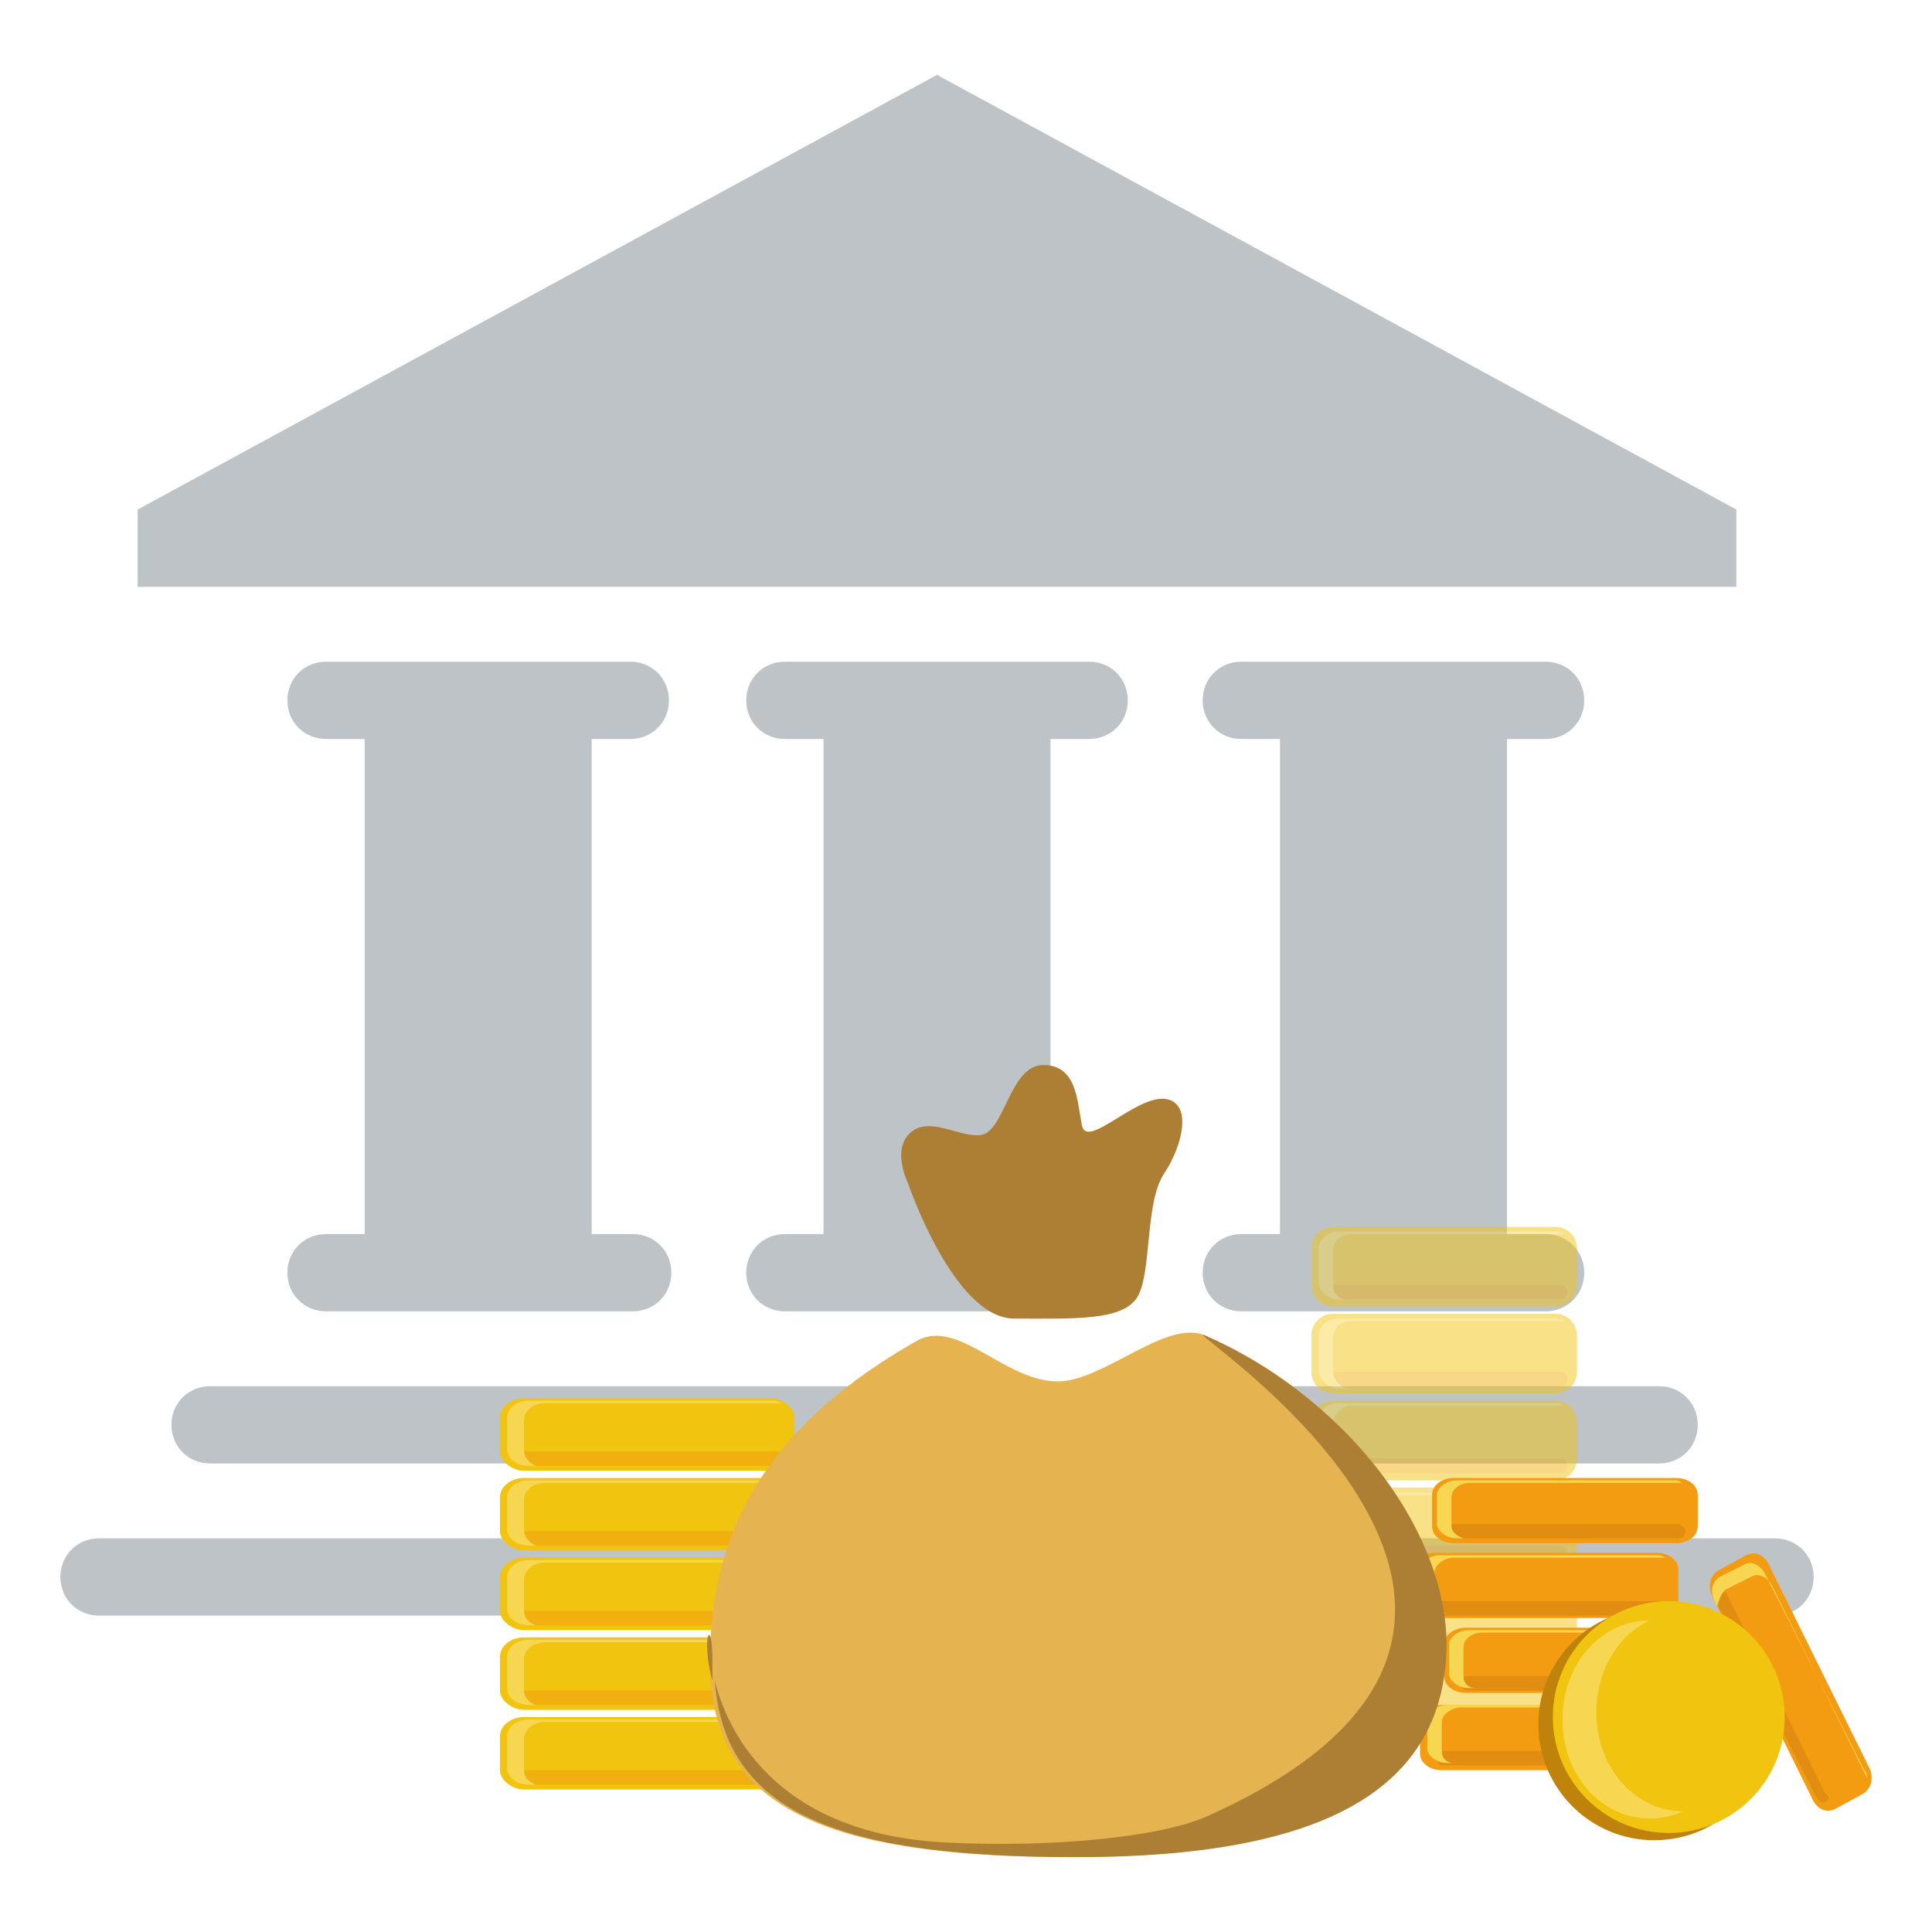 <?xml version="1.0" encoding="utf-8"?>
<!-- Generator: Adobe Illustrator 15.0.0, SVG Export Plug-In . SVG Version: 6.00 Build 0)  -->

<svg version="1.1" id="Layer_1" xmlns="http://www.w3.org/2000/svg" xmlns:xlink="http://www.w3.org/1999/xlink" x="0px" y="0px"
	 width="80px" height="80px" viewBox="0 0 80 80" enable-background="new 0 0 80 80" xml:space="preserve">
<g>
	<path fill="#BDC3C7" d="M73.5,66.9H4.1c-0.9,0-1.6-0.7-1.6-1.6s0.7-1.6,1.6-1.6h69.4c0.9,0,1.6,0.7,1.6,1.6S74.4,66.9,73.5,66.9z
		 M26.2,51.1c0.9,0,1.6,0.7,1.6,1.6c0,0.9-0.7,1.6-1.6,1.6H13.5c-0.9,0-1.6-0.7-1.6-1.6c0-0.9,0.7-1.6,1.6-1.6h1.6V30.6h-1.6
		c-0.9,0-1.6-0.7-1.6-1.6c0-0.9,0.7-1.6,1.6-1.6h12.6c0.9,0,1.6,0.7,1.6,1.6c0,0.9-0.7,1.6-1.6,1.6h-1.6v20.5H26.2z M21.4,30.6h-3.2
		v20.5h3.2V30.6z M45.1,51.1c0.9,0,1.6,0.7,1.6,1.6c0,0.9-0.7,1.6-1.6,1.6H32.5c-0.9,0-1.6-0.7-1.6-1.6c0-0.9,0.7-1.6,1.6-1.6h1.6
		V30.6h-1.6c-0.9,0-1.6-0.7-1.6-1.6c0-0.9,0.7-1.6,1.6-1.6h12.6c0.9,0,1.6,0.7,1.6,1.6c0,0.9-0.7,1.6-1.6,1.6h-1.6v20.5H45.1z
		 M40.4,30.6h-3.2v20.5h3.2V30.6z M70.3,59c0,0.9-0.7,1.6-1.6,1.6h-60c-0.9,0-1.6-0.7-1.6-1.6s0.7-1.6,1.6-1.6h60
		C69.6,57.4,70.3,58.1,70.3,59z M64,51.1c0.9,0,1.6,0.7,1.6,1.6c0,0.9-0.7,1.6-1.6,1.6H51.4c-0.9,0-1.6-0.7-1.6-1.6
		c0-0.9,0.7-1.6,1.6-1.6H53V30.6h-1.6c-0.9,0-1.6-0.7-1.6-1.6c0-0.9,0.7-1.6,1.6-1.6H64c0.9,0,1.6,0.7,1.6,1.6
		c0,0.9-0.7,1.6-1.6,1.6h-1.6v20.5H64z M59.3,30.6h-3.2v20.5h3.2V30.6z M5.7,21.1l33.1-18l33.1,18v3.2H5.7V21.1z M64.9,21.1
		L38.8,7.6L12.6,21.1H64.9z M22,52h-6V29h6V52z M41,52h-6V29h6V52z M62,52h-7V29h7V52z M69.3,21.6l-57.9,0.2L38.9,5.6l13.8,6.9
		L69.3,21.6z"/>
	<g opacity="0.5">
		<g>
			<path fill="#F1C40F" d="M65.3,53.2c0,0.5-0.4,0.9-0.9,0.9h-9.2c-0.5,0-0.9-0.4-0.9-0.9v-1.5c0-0.5,0.4-0.9,0.9-0.9h9.2
				c0.5,0,0.9,0.4,0.9,0.9V53.2z"/>
			<path opacity="0.5" fill="#F39C12" d="M64.9,53.5c0,0.2-0.1,0.3-0.3,0.3h-9.3c-0.2,0-0.3-0.1-0.3-0.3l0,0c0-0.2,0.1-0.3,0.3-0.3
				h9.3C64.8,53.2,64.9,53.3,64.9,53.5L64.9,53.5z"/>
			<path fill="#F7D752" d="M55.2,53.2v-1.4c0-0.4,0.3-0.7,0.8-0.7h8.8c-0.1,0-0.2-0.1-0.3-0.1h-9.1c-0.4,0-0.8,0.3-0.8,0.7v1.4
				c0,0.4,0.4,0.7,0.8,0.7h0.3C55.4,53.8,55.2,53.5,55.2,53.2z"/>
		</g>
		<g>
			<path fill="#F1C40F" d="M65.3,56.8c0,0.5-0.4,0.9-0.9,0.9h-9.2c-0.5,0-0.9-0.4-0.9-0.9v-1.5c0-0.5,0.4-0.9,0.9-0.9h9.2
				c0.5,0,0.9,0.4,0.9,0.9V56.8z"/>
			<path opacity="0.5" fill="#F39C12" d="M64.9,57.1c0,0.2-0.1,0.3-0.3,0.3h-9.3c-0.2,0-0.3-0.1-0.3-0.3l0,0c0-0.2,0.1-0.3,0.3-0.3
				h9.3C64.8,56.8,64.9,56.9,64.9,57.1L64.9,57.1z"/>
			<path fill="#F7D752" d="M55.2,56.8v-1.4c0-0.4,0.3-0.7,0.8-0.7h8.8c-0.1,0-0.2-0.1-0.3-0.1h-9.1c-0.4,0-0.8,0.3-0.8,0.7v1.4
				c0,0.4,0.4,0.8,0.8,0.8h0.3C55.4,57.3,55.2,57.1,55.2,56.8z"/>
		</g>
		<g>
			<path fill="#F1C40F" d="M65.3,60.4c0,0.5-0.4,0.9-0.9,0.9h-9.2c-0.5,0-0.9-0.4-0.9-0.9v-1.5c0-0.5,0.4-0.9,0.9-0.9h9.2
				c0.5,0,0.9,0.4,0.9,0.9V60.4z"/>
			<path opacity="0.5" fill="#F39C12" d="M64.9,60.7c0,0.2-0.1,0.3-0.3,0.3h-9.3c-0.2,0-0.3-0.1-0.3-0.3l0,0c0-0.2,0.1-0.3,0.3-0.3
				h9.3C64.8,60.4,64.9,60.5,64.9,60.7L64.9,60.7z"/>
			<path fill="#F7D752" d="M55.2,60.4V59c0-0.4,0.3-0.8,0.8-0.8h8.8c-0.1,0-0.2-0.1-0.3-0.1h-9.1c-0.4,0-0.8,0.3-0.8,0.7v1.4
				c0,0.4,0.4,0.7,0.8,0.7h0.3C55.4,60.9,55.2,60.7,55.2,60.4z"/>
		</g>
		<g>
			<path fill="#F1C40F" d="M65.3,64c0,0.5-0.4,0.9-0.9,0.9h-9.2c-0.5,0-0.9-0.4-0.9-0.9v-1.5c0-0.5,0.4-0.9,0.9-0.9h9.2
				c0.5,0,0.9,0.4,0.9,0.9V64z"/>
			<path opacity="0.5" fill="#F39C12" d="M64.9,64.3c0,0.2-0.1,0.3-0.3,0.3h-9.3c-0.2,0-0.3-0.1-0.3-0.3l0,0c0-0.2,0.1-0.3,0.3-0.3
				h9.3C64.8,64,64.9,64.1,64.9,64.3L64.9,64.3z"/>
			<path fill="#F7D752" d="M55.2,64v-1.4c0-0.4,0.3-0.7,0.8-0.7h8.8c-0.1,0-0.2-0.1-0.3-0.1h-9.1c-0.4,0-0.8,0.3-0.8,0.7v1.4
				c0,0.4,0.4,0.7,0.8,0.7h0.3C55.4,64.5,55.2,64.3,55.2,64z"/>
		</g>
		<g>
			<path fill="#F1C40F" d="M65.3,67.6c0,0.5-0.4,0.9-0.9,0.9h-9.2c-0.5,0-0.9-0.4-0.9-0.9V66c0-0.5,0.4-0.9,0.9-0.9h9.2
				c0.5,0,0.9,0.4,0.9,0.9V67.6z"/>
			<path opacity="0.5" fill="#F39C12" d="M64.9,67.9c0,0.2-0.1,0.3-0.3,0.3h-9.3c-0.2,0-0.3-0.1-0.3-0.3l0,0c0-0.2,0.1-0.3,0.3-0.3
				h9.3C64.8,67.5,64.9,67.7,64.9,67.9L64.9,67.9z"/>
			<path fill="#F7D752" d="M55.2,67.5v-1.4c0-0.4,0.3-0.7,0.8-0.7h8.8c-0.1,0-0.2-0.1-0.3-0.1h-9.1c-0.4,0-0.8,0.3-0.8,0.7v1.4
				c0,0.4,0.4,0.8,0.8,0.8h0.3C55.4,68.1,55.2,67.8,55.2,67.5z"/>
		</g>
		<g>
			<path fill="#F1C40F" d="M65.3,71.2c0,0.5-0.4,0.9-0.9,0.9h-9.2c-0.5,0-0.9-0.4-0.9-0.9v-1.5c0-0.5,0.4-0.9,0.9-0.9h9.2
				c0.5,0,0.9,0.4,0.9,0.9V71.2z"/>
			<path opacity="0.5" fill="#F39C12" d="M64.9,71.5c0,0.2-0.1,0.3-0.3,0.3h-9.3c-0.2,0-0.3-0.1-0.3-0.3l0,0c0-0.2,0.1-0.3,0.3-0.3
				h9.3C64.8,71.1,64.9,71.3,64.9,71.5L64.9,71.5z"/>
			<path fill="#F7D752" d="M55.2,71.1v-1.4c0-0.4,0.3-0.7,0.8-0.7h8.8c-0.1,0-0.2-0.1-0.3-0.1h-9.1c-0.4,0-0.8,0.3-0.8,0.7v1.4
				c0,0.4,0.4,0.7,0.8,0.7h0.3C55.4,71.7,55.2,71.4,55.2,71.1z"/>
		</g>
	</g>
	<g>
		<g>
			<g>
				<path fill="#F39C12" d="M70.3,63.2c0,0.4-0.4,0.7-0.9,0.7h-9.2c-0.5,0-0.9-0.3-0.9-0.7v-1.3c0-0.4,0.4-0.7,0.9-0.7h9.2
					c0.5,0,0.9,0.3,0.9,0.7V63.2L70.3,63.2z"/>
				<path opacity="0.6" fill="#D38411" enable-background="new    " d="M69.8,63.4c0,0.2-0.1,0.3-0.3,0.3h-9.3
					c-0.2,0-0.3-0.1-0.3-0.3l0,0c0-0.1,0.1-0.3,0.3-0.3h9.3C69.7,63.2,69.8,63.3,69.8,63.4L69.8,63.4z"/>
				<path fill="#F7D752" d="M60.1,63.2V62c0-0.3,0.3-0.6,0.8-0.6h8.8c-0.1,0-0.2-0.1-0.3-0.1h-9.1c-0.4,0-0.8,0.3-0.8,0.6v1.2
					c0,0.3,0.4,0.6,0.8,0.6h0.3C60.3,63.6,60.1,63.4,60.1,63.2z"/>
			</g>
			<g>
				<path fill="#F39C12" d="M69.5,66.3c0,0.4-0.4,0.7-0.9,0.7h-9.2c-0.5,0-0.9-0.3-0.9-0.7V65c0-0.4,0.4-0.7,0.9-0.7h9.2
					c0.5,0,0.9,0.3,0.9,0.7V66.3z"/>
				<path opacity="0.6" fill="#D38411" enable-background="new    " d="M69.1,66.6c0,0.2-0.1,0.3-0.3,0.3h-9.3
					c-0.2,0-0.3-0.1-0.3-0.3l0,0c0-0.2,0.1-0.3,0.3-0.3h9.3C68.9,66.3,69.1,66.4,69.1,66.6L69.1,66.6z"/>
				<path fill="#F7D752" d="M59.4,66.3v-1.2c0-0.3,0.4-0.6,0.8-0.6H69c-0.1,0-0.2-0.1-0.3-0.1h-9.1c-0.4,0-0.8,0.3-0.8,0.6v1.2
					c0,0.3,0.4,0.6,0.8,0.6h0.3C59.6,66.8,59.4,66.5,59.4,66.3z"/>
			</g>
			<g>
				<path fill="#F39C12" d="M70.8,69.4c0,0.4-0.4,0.7-0.9,0.7h-9.2c-0.5,0-0.9-0.3-0.9-0.7v-1.3c0-0.4,0.4-0.7,0.9-0.7h9.2
					c0.5,0,0.9,0.3,0.9,0.7V69.4z"/>
				<path opacity="0.6" fill="#D38411" enable-background="new    " d="M70.4,69.7c0,0.2-0.1,0.3-0.3,0.3h-9.3
					c-0.2,0-0.3-0.1-0.3-0.3l0,0c0-0.2,0.1-0.3,0.3-0.3H70C70.2,69.4,70.4,69.5,70.4,69.7L70.4,69.7z"/>
				<path fill="#F7D752" d="M60.6,69.4v-1.2c0-0.3,0.3-0.6,0.8-0.6h8.8c-0.1,0-0.2-0.1-0.3-0.1h-9.1c-0.4,0-0.8,0.3-0.8,0.6v1.2
					c0,0.3,0.4,0.6,0.8,0.6h0.3C60.8,69.9,60.6,69.7,60.6,69.4z"/>
			</g>
			<g>
				<path fill="#F39C12" d="M69.8,72.6c0,0.4-0.4,0.7-0.9,0.7h-9.2c-0.5,0-0.9-0.3-0.9-0.7v-1.3c0-0.4,0.4-0.7,0.9-0.7H69
					c0.5,0,0.9,0.3,0.9,0.7V72.6z"/>
				<path opacity="0.6" fill="#D38411" enable-background="new    " d="M69.4,72.8c0,0.2-0.1,0.3-0.3,0.3h-9.3
					c-0.2,0-0.3-0.1-0.3-0.3l0,0c0-0.2,0.1-0.3,0.3-0.3h9.3C69.3,72.5,69.4,72.7,69.4,72.8L69.4,72.8z"/>
				<path fill="#F7D752" d="M59.7,72.5v-1.2c0-0.3,0.4-0.6,0.8-0.6h8.8c-0.1,0-0.2-0.1-0.3-0.1h-9.1c-0.4,0-0.8,0.3-0.8,0.6v1.2
					c0,0.3,0.4,0.6,0.8,0.6h0.3C59.9,73,59.7,72.8,59.7,72.5z"/>
			</g>
		</g>
		<g>
			<path fill="#F39C12" d="M76,74.9c-0.4,0.2-0.8,0-1-0.5l-4.1-8.3c-0.2-0.4-0.1-0.9,0.3-1.1l1.1-0.6c0.4-0.2,0.8,0,1,0.5l4.1,8.3
				c0.2,0.4,0.1,0.9-0.3,1.1L76,74.9z"/>
			<path opacity="0.6" fill="#D38411" enable-background="new    " d="M75.6,74.6c-0.1,0.1-0.3,0-0.4-0.2L71,66.2
				c-0.1-0.2,0-0.3,0.1-0.4l0,0c0.1-0.1,0.3,0,0.4,0.2l4.1,8.3C75.8,74.4,75.7,74.6,75.6,74.6L75.6,74.6z"/>
			<path fill="#F7D752" d="M71.5,65.8l1-0.5c0.3-0.2,0.7,0,0.9,0.4l3.9,7.9c0-0.1,0-0.2-0.1-0.3l-4.1-8.1c-0.2-0.4-0.6-0.6-0.9-0.4
				l-1,0.5c-0.3,0.2-0.4,0.6-0.2,1l0.1,0.2C71.2,66.2,71.3,65.9,71.5,65.8z"/>
		</g>
		<g>
			<circle fill="#BF830C" cx="68.5" cy="71.4" r="4.8"/>
			<circle fill="#F1C40F" cx="69.1" cy="71.1" r="4.8"/>
			<path fill="#F7D752" d="M66.1,70.9c0-1.7,0.9-3.2,2.2-3.8c0,0,0,0,0,0c-2,0-3.6,1.8-3.6,4.1s1.6,4.1,3.6,4.1c0.5,0,1-0.1,1.4-0.3
				C67.7,75,66.1,73.2,66.1,70.9z"/>
		</g>
	</g>
	<g>
		<g>
			<path fill="#F1C40F" d="M32.9,60.1c0,0.4-0.4,0.8-1,0.8H21.7c-0.5,0-1-0.4-1-0.8v-1.4c0-0.4,0.4-0.8,1-0.8h10.2
				c0.5,0,1,0.4,1,0.8V60.1z"/>
			<path opacity="0.5" fill="#F39C12" d="M32.4,60.4c0,0.2-0.2,0.3-0.4,0.3H21.8c-0.2,0-0.4-0.1-0.4-0.3l0,0c0-0.2,0.2-0.3,0.4-0.3
				h10.3C32.3,60.1,32.4,60.2,32.4,60.4L32.4,60.4z"/>
			<path fill="#F7D752" d="M21.7,60.1v-1.3c0-0.4,0.4-0.7,0.9-0.7h9.8c-0.1,0-0.2-0.1-0.4-0.1H21.9c-0.5,0-0.9,0.3-0.9,0.7V60
				c0,0.4,0.4,0.7,0.9,0.7h0.3C21.9,60.6,21.7,60.3,21.7,60.1z"/>
		</g>
		<g>
			<path fill="#F1C40F" d="M32.9,63.4c0,0.4-0.4,0.8-1,0.8H21.7c-0.5,0-1-0.4-1-0.8V62c0-0.4,0.4-0.8,1-0.8h10.2c0.5,0,1,0.4,1,0.8
				V63.4z"/>
			<path opacity="0.5" fill="#F39C12" d="M32.4,63.7c0,0.2-0.2,0.3-0.4,0.3H21.8c-0.2,0-0.4-0.1-0.4-0.3l0,0c0-0.2,0.2-0.3,0.4-0.3
				h10.3C32.3,63.4,32.4,63.5,32.4,63.7L32.4,63.7z"/>
			<path fill="#F7D752" d="M21.7,63.4v-1.3c0-0.4,0.4-0.7,0.9-0.7h9.8c-0.1,0-0.2-0.1-0.4-0.1H21.9c-0.5,0-0.9,0.3-0.9,0.7v1.3
				c0,0.4,0.4,0.7,0.9,0.7h0.3C21.9,63.9,21.7,63.6,21.7,63.4z"/>
		</g>
		<g>
			<path fill="#F1C40F" d="M32.9,66.7c0,0.4-0.4,0.8-1,0.8H21.7c-0.5,0-1-0.4-1-0.8v-1.4c0-0.4,0.4-0.8,1-0.8h10.2
				c0.5,0,1,0.4,1,0.8V66.7z"/>
			<path opacity="0.5" fill="#F39C12" d="M32.4,67c0,0.2-0.2,0.3-0.4,0.3H21.8c-0.2,0-0.4-0.1-0.4-0.3l0,0c0-0.2,0.2-0.3,0.4-0.3
				h10.3C32.3,66.7,32.4,66.8,32.4,67L32.4,67z"/>
			<path fill="#F7D752" d="M21.7,66.7v-1.3c0-0.4,0.4-0.7,0.9-0.7h9.8c-0.1,0-0.2-0.1-0.4-0.1H21.9c-0.5,0-0.9,0.3-0.9,0.7v1.3
				c0,0.4,0.4,0.7,0.9,0.7h0.3C21.9,67.2,21.7,67,21.7,66.7z"/>
		</g>
		<g>
			<path fill="#F1C40F" d="M32.9,70c0,0.4-0.4,0.8-1,0.8H21.7c-0.5,0-1-0.4-1-0.8v-1.4c0-0.4,0.4-0.8,1-0.8h10.2c0.5,0,1,0.4,1,0.8
				V70z"/>
			<path opacity="0.5" fill="#F39C12" d="M32.4,70.3c0,0.2-0.2,0.3-0.4,0.3H21.8c-0.2,0-0.4-0.1-0.4-0.3l0,0c0-0.2,0.2-0.3,0.4-0.3
				h10.3C32.3,70,32.4,70.1,32.4,70.3L32.4,70.3z"/>
			<path fill="#F7D752" d="M21.7,70v-1.3c0-0.4,0.4-0.7,0.9-0.7h9.8c-0.1,0-0.2-0.1-0.4-0.1H21.9c-0.5,0-0.9,0.3-0.9,0.7v1.3
				c0,0.4,0.4,0.7,0.9,0.7h0.3C21.9,70.5,21.7,70.3,21.7,70z"/>
		</g>
		<g>
			<path fill="#F1C40F" d="M32.9,73.3c0,0.4-0.4,0.8-1,0.8H21.7c-0.5,0-1-0.4-1-0.8v-1.4c0-0.4,0.4-0.8,1-0.8h10.2
				c0.5,0,1,0.4,1,0.8V73.3z"/>
			<path opacity="0.5" fill="#F39C12" d="M32.4,73.6c0,0.2-0.2,0.3-0.4,0.3H21.8c-0.2,0-0.4-0.1-0.4-0.3l0,0c0-0.2,0.2-0.3,0.4-0.3
				h10.3C32.3,73.3,32.4,73.4,32.4,73.6L32.4,73.6z"/>
			<path fill="#F7D752" d="M21.7,73.3V72c0-0.4,0.4-0.7,0.9-0.7h9.8c-0.1,0-0.2-0.1-0.4-0.1H21.9c-0.5,0-0.9,0.3-0.9,0.7v1.3
				c0,0.4,0.4,0.7,0.9,0.7h0.3C21.9,73.8,21.7,73.6,21.7,73.3z"/>
		</g>
	</g>
	<g>
		<g>
			<g>
				<path fill-rule="evenodd" clip-rule="evenodd" fill="#E5B451" d="M49.9,55.3c-1.6-0.7-4.2,1.9-6.1,1.9c-2.2,0-4.1-2.6-5.8-1.7
					c-6.9,3.9-8.6,8.6-8.6,13.3c0,6.1,4.8,8.1,15,8.1s15.3-2.8,15.3-8.9C59.8,63,55.4,57.7,49.9,55.3z"/>
			</g>
		</g>
		<path fill-rule="evenodd" clip-rule="evenodd" fill="#AD7F34" d="M37.6,49c0,0,1.9,5.6,4.4,5.6c2.5,0,4.5,0.1,5.1-0.9
			c0.6-1,0.3-3.9,1.1-5.1c0.8-1.2,1.2-3,0-3.1c-1.2-0.1-3.2,2.1-3.4,1.1c-0.2-1-0.2-2.5-1.6-2.5c-1.4,0-1.6,2.8-2.6,2.9
			c-0.9,0.1-2.1-0.8-2.9-0.1S37.6,49,37.6,49z"/>
		<g>
			<g>
				<path fill-rule="evenodd" clip-rule="evenodd" fill="#AD7F34" d="M29.5,69.6c0-0.3,0-0.5,0-0.8C29.5,66.8,29,67.8,29.5,69.6z
					 M49.9,55.3C48.3,54.6,68.3,67,50,75.2c-2,0.9-6.5,1.3-10.7,1.1c-6.9-0.3-9.1-4.3-9.7-6.7c0.4,5.5,5.2,7.3,15,7.3
					c10.2,0,15.3-2.8,15.3-8.9C59.8,63,55.4,57.7,49.9,55.3z"/>
			</g>
		</g>
	</g>
</g>
</svg>

